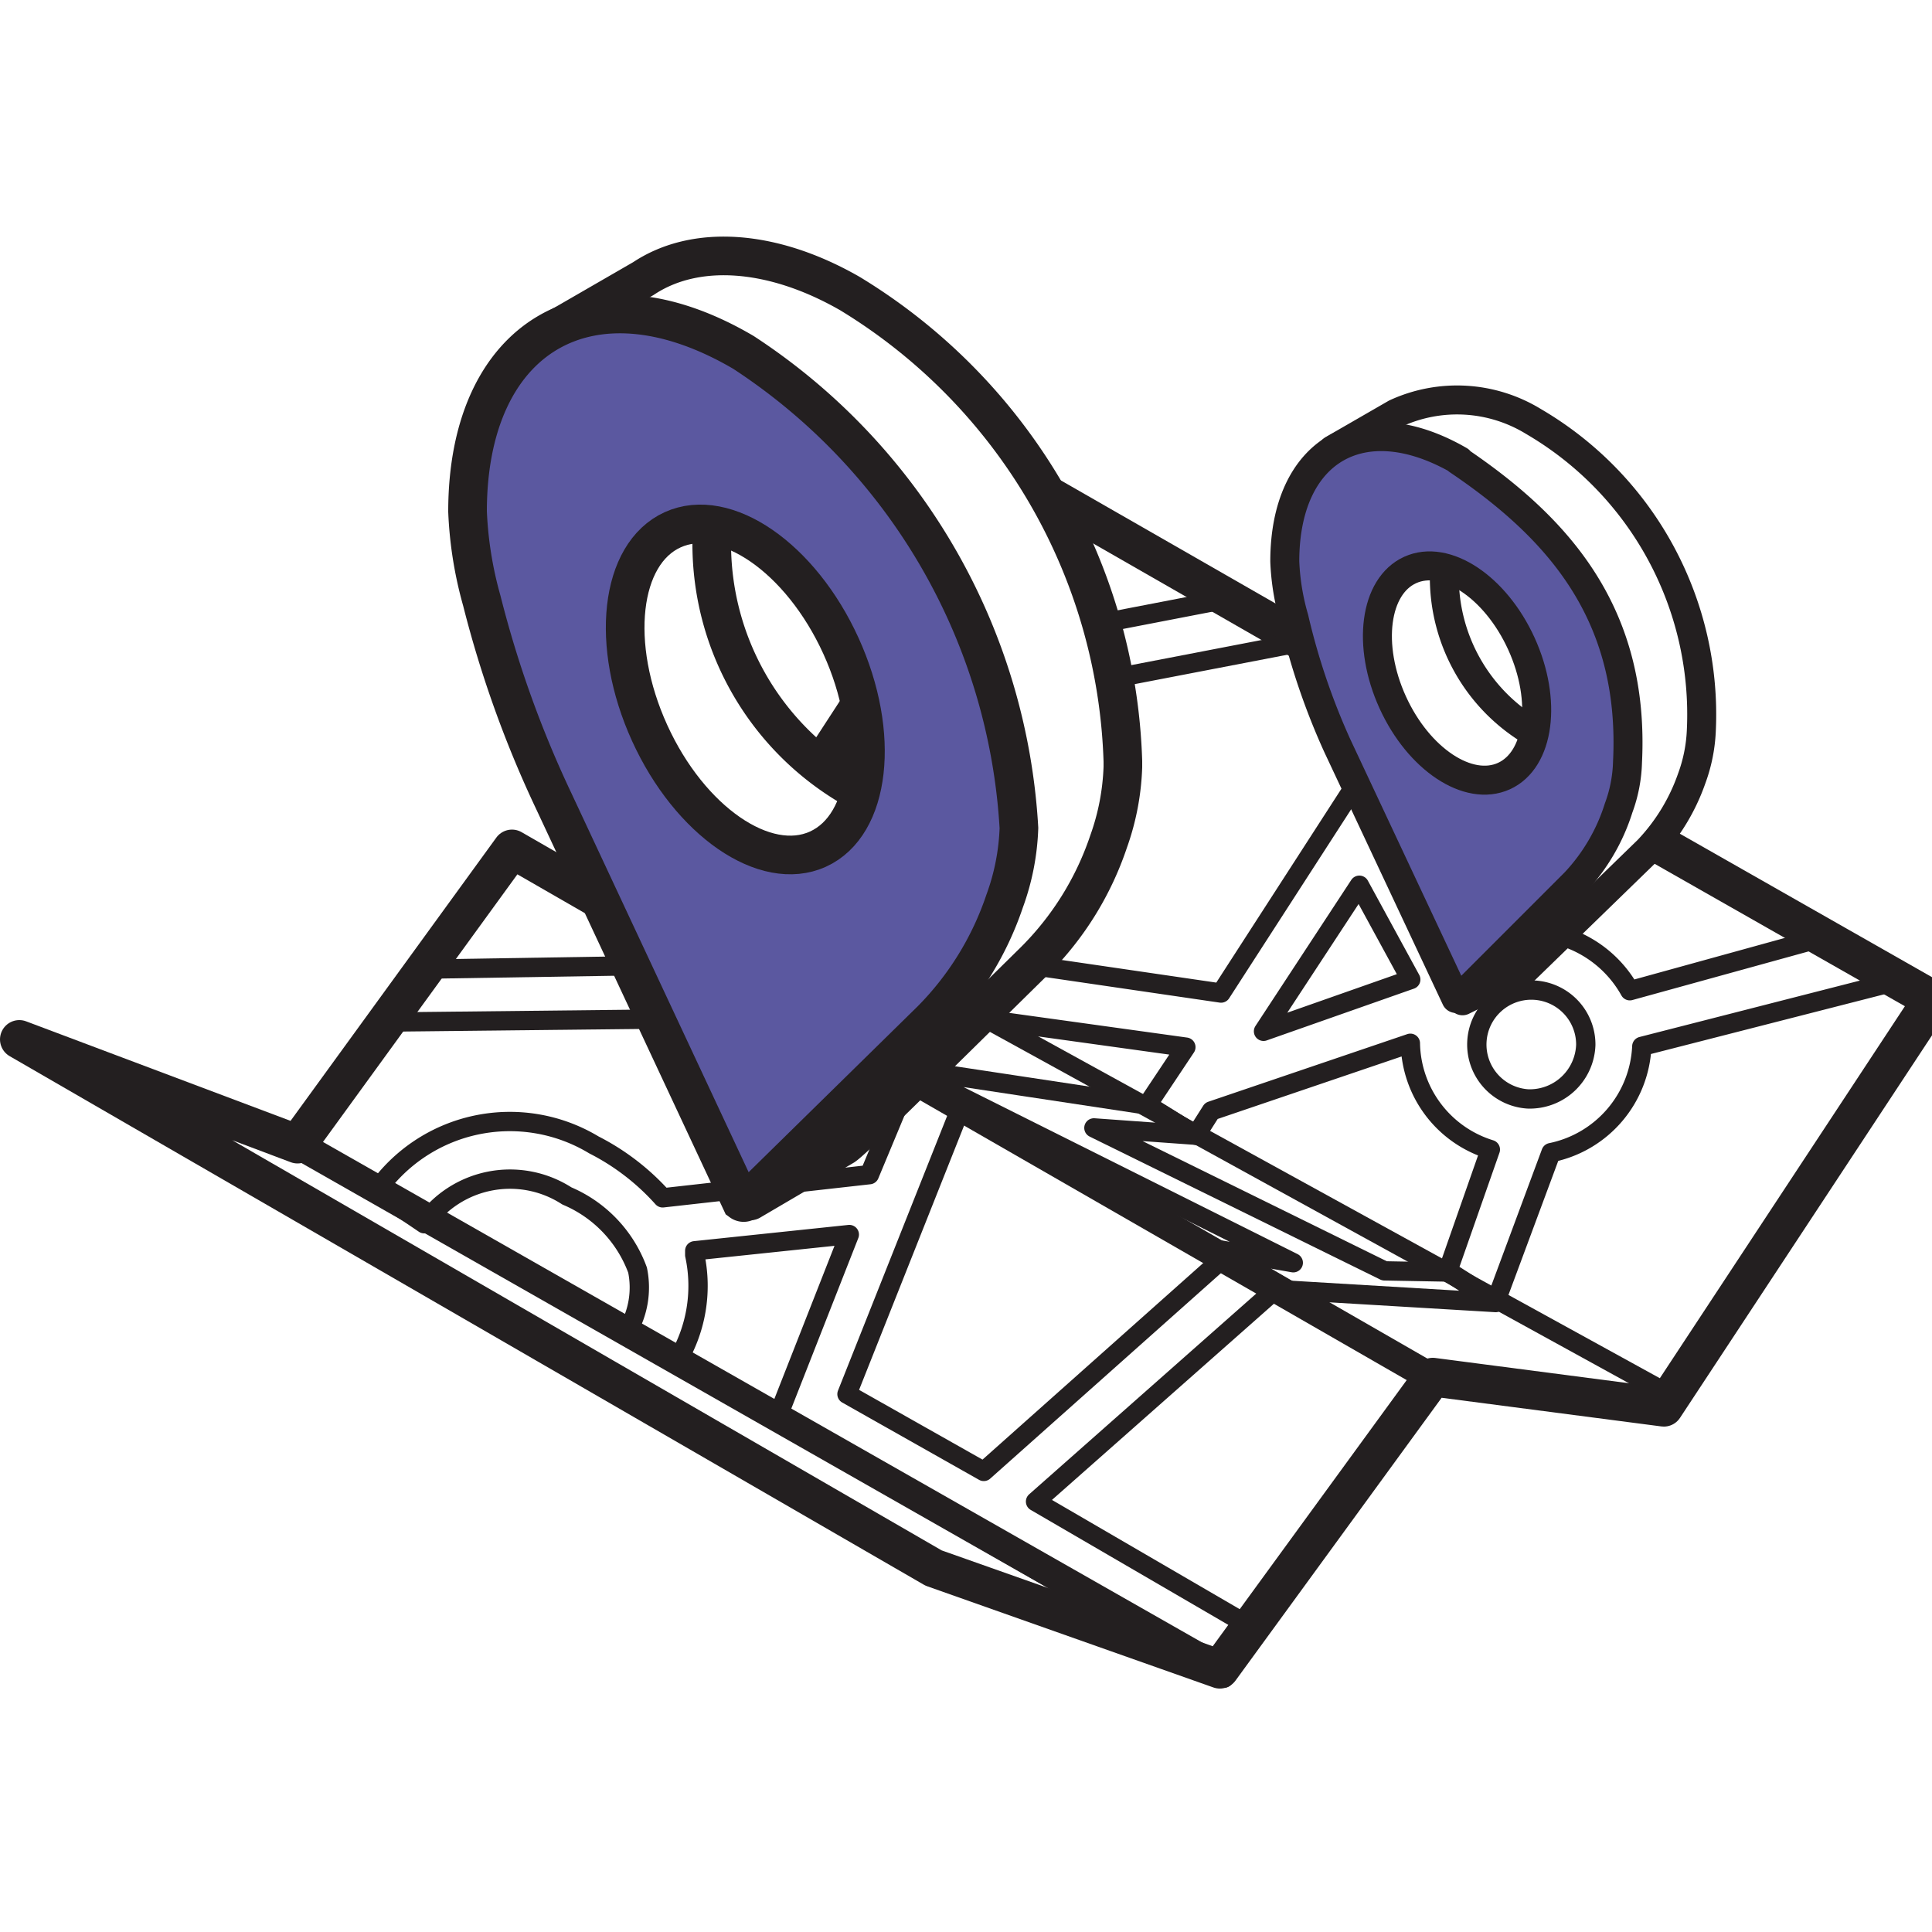 <?xml version="1.0" encoding="UTF-8"?> <svg xmlns="http://www.w3.org/2000/svg" id="Map" width="50" height="50" viewBox="0 0 50 50"><defs><style>.cls-1,.cls-2,.cls-3,.cls-4,.cls-5,.cls-7,.cls-8,.cls-9{fill:none;stroke:#231f20;}.cls-1,.cls-2,.cls-3,.cls-7{stroke-linecap:round;stroke-linejoin:round;}.cls-2,.cls-5{stroke-width:0.75px;}.cls-3,.cls-4{stroke-width:0.5px;}.cls-4,.cls-5,.cls-8{stroke-miterlimit:10;}.cls-6{fill:#5b58a0;}.cls-7{stroke-width:0.75px;}.cls-9{stroke-miterlimit:10;}</style></defs><line class="cls-1" x1="27.23" y1="12.88" x2="33.77" y2="16.63"></line><line class="cls-1" x1="21.37" y1="19.62" x2="22.99" y2="17.13"></line><polyline class="cls-1" points="43.05 21.91 50.01 25.87 43.06 36.42 37.08 35.64 31.57 43.2 24.16 40.58 0.5 26.9 7.7 29.61 13.25 21.97 16.03 23.57 17.96 23.01"></polyline><line class="cls-2" x1="7.7" y1="29.61" x2="31.57" y2="43.2"></line><line class="cls-2" x1="13.25" y1="21.97" x2="36.85" y2="35.54"></line><path class="cls-3" d="M33,33.38l-1.42-.75-6.12,5.45-3.54-2,3-7.55L23.5,28l-1,2.4L17.15,31a6.1,6.1,0,0,0-1.78-1.37,4.21,4.21,0,0,0-5.63,1.2l1.24.84a2.71,2.71,0,0,1,3.69-.72,3.33,3.33,0,0,1,1.83,1.92,2.23,2.23,0,0,1-.25,1.56l1.24.85a3.77,3.77,0,0,0,.49-2.8v-.11l4-.42-1.89,4.81,11.59,6.67.74-1.3L26.8,38.86Z"></path><polygon class="cls-3" points="31.59 32.35 33.47 32.68 23.41 27.65 29.69 28.6 30.95 29.38 28.31 29.19 35.83 32.89 37.47 32.92 38.71 33.71 33.34 33.39 31.59 32.35"></polygon><line class="cls-3" x1="25.44" y1="26.2" x2="17.5" y2="24.41"></line><line class="cls-3" x1="22.57" y1="24.5" x2="16.92" y2="23.29"></line><path class="cls-3" d="M25.86,26.43l4.83.67-1,1.5,1.26.78.4-.63L36.5,27V27a2.93,2.93,0,0,0,2.07,2.75l-1.1,3.14,1.24.79,1.43-3.85a2.94,2.94,0,0,0,2.35-2.75l6.76-1.73-2.07-1.09-5,1.38a3,3,0,0,0-2.63-1.54,3.11,3.11,0,0,0-1.72.53l-1.71-3.19.61-.95m-7.88-2.94,4.88-.94-1.91-1.12-3.26.63m7.14,3.23-4.1,6.35-4.51-.66m8.09-2.13,1.33,2.44L32.7,26.69Zm4.36,5.53a1.41,1.41,0,1,1,1.5-1.4,1.45,1.45,0,0,1-1.5,1.4Z"></path><polygon class="cls-4" points="10.02 26.45 17.38 26.37 16.67 24.99 11.06 25.08 10.02 26.45"></polygon><path class="cls-5" d="M39.77,19a4.64,4.64,0,0,1-2.39-4.14"></path><path class="cls-2" d="M35.36,12.2l-.87-.56,1.63-.94a3.79,3.79,0,0,1,3.57.21,8.78,8.78,0,0,1,4.34,8,4.08,4.08,0,0,1-.25,1.24A5.15,5.15,0,0,1,42.65,22L39.46,25.1l-1.61.8"></path><path class="cls-6" d="M37.64,11.94c-2.5-1.46-4.52-.27-4.52,2.61A6.1,6.1,0,0,0,33.36,16a17.69,17.69,0,0,0,1.18,3.29l3.07,6.55a.06.06,0,0,0,.08,0h0l3-3a5.07,5.07,0,0,0,1.2-1.94,3.7,3.7,0,0,0,.23-1.19A10,10,0,0,0,37.64,11.94Zm0,7.91a4.64,4.64,0,0,1-2.08-3.61A1.3,1.3,0,0,1,37.67,15a4.63,4.63,0,0,1,2.08,3.61,1.3,1.3,0,0,1-2.12,1.22Z"></path><path class="cls-2" d="M37.77,11.92c-2.51-1.45-4.52-.27-4.52,2.61A6.1,6.1,0,0,0,33.49,16a17.58,17.58,0,0,0,1.12,3.3l3.07,6.54m.08,0h0l3-3a5,5,0,0,0,1.13-1.93,3.7,3.7,0,0,0,.23-1.19c.19-3.83-1.78-6.05-4.39-7.81"></path><ellipse class="cls-7" cx="37.71" cy="17.42" rx="1.83" ry="2.93" transform="translate(-3.83 17.19) rotate(-24.48)"></ellipse><path class="cls-1" d="M14.33,8.55l2.32-1.34C18,6.31,20,6.45,22,7.6a14.7,14.7,0,0,1,7.06,12.1v.15a6.35,6.35,0,0,1-.37,1.93,7.91,7.91,0,0,1-1.91,3.08c-3.8,3.74-4.7,4.63-4.94,4.8l-2.42,1.42L24.52,21l-2-6.94Z"></path><path class="cls-1" d="M22.14,20.43A7.29,7.29,0,0,1,18.42,14"></path><path class="cls-6" d="M19.24,9.12c-3.95-2.32-7.14-.43-7.14,4.12a10,10,0,0,0,.37,2.31,28.3,28.3,0,0,0,1.87,5.2L19.18,31.1a.11.11,0,0,0,.13,0h0l4.8-4.71A8,8,0,0,0,26,23.32a6.1,6.1,0,0,0,.37-1.89A15.78,15.78,0,0,0,19.24,9.12Zm0,12.49A7.31,7.31,0,0,1,16,15.91c0-2.06,1.55-3,3.34-1.93a7.32,7.32,0,0,1,3.28,5.7c0,2.06-1.57,3-3.35,1.93Z"></path><path class="cls-8" d="M19.24,9.12c-3.95-2.32-7.14-.43-7.14,4.12a10,10,0,0,0,.37,2.31,28.3,28.3,0,0,0,1.87,5.2L19.18,31.1a.11.11,0,0,0,.13,0h0l4.8-4.71A8,8,0,0,0,26,23.32a6.1,6.1,0,0,0,.37-1.89A15.78,15.78,0,0,0,19.24,9.12Z"></path><ellipse class="cls-9" cx="19.29" cy="17.84" rx="2.72" ry="4.54" transform="translate(-5.66 9.6) rotate(-24.48)"></ellipse><line class="cls-3" x1="43.06" y1="36.01" x2="25.11" y2="26.14"></line></svg> 